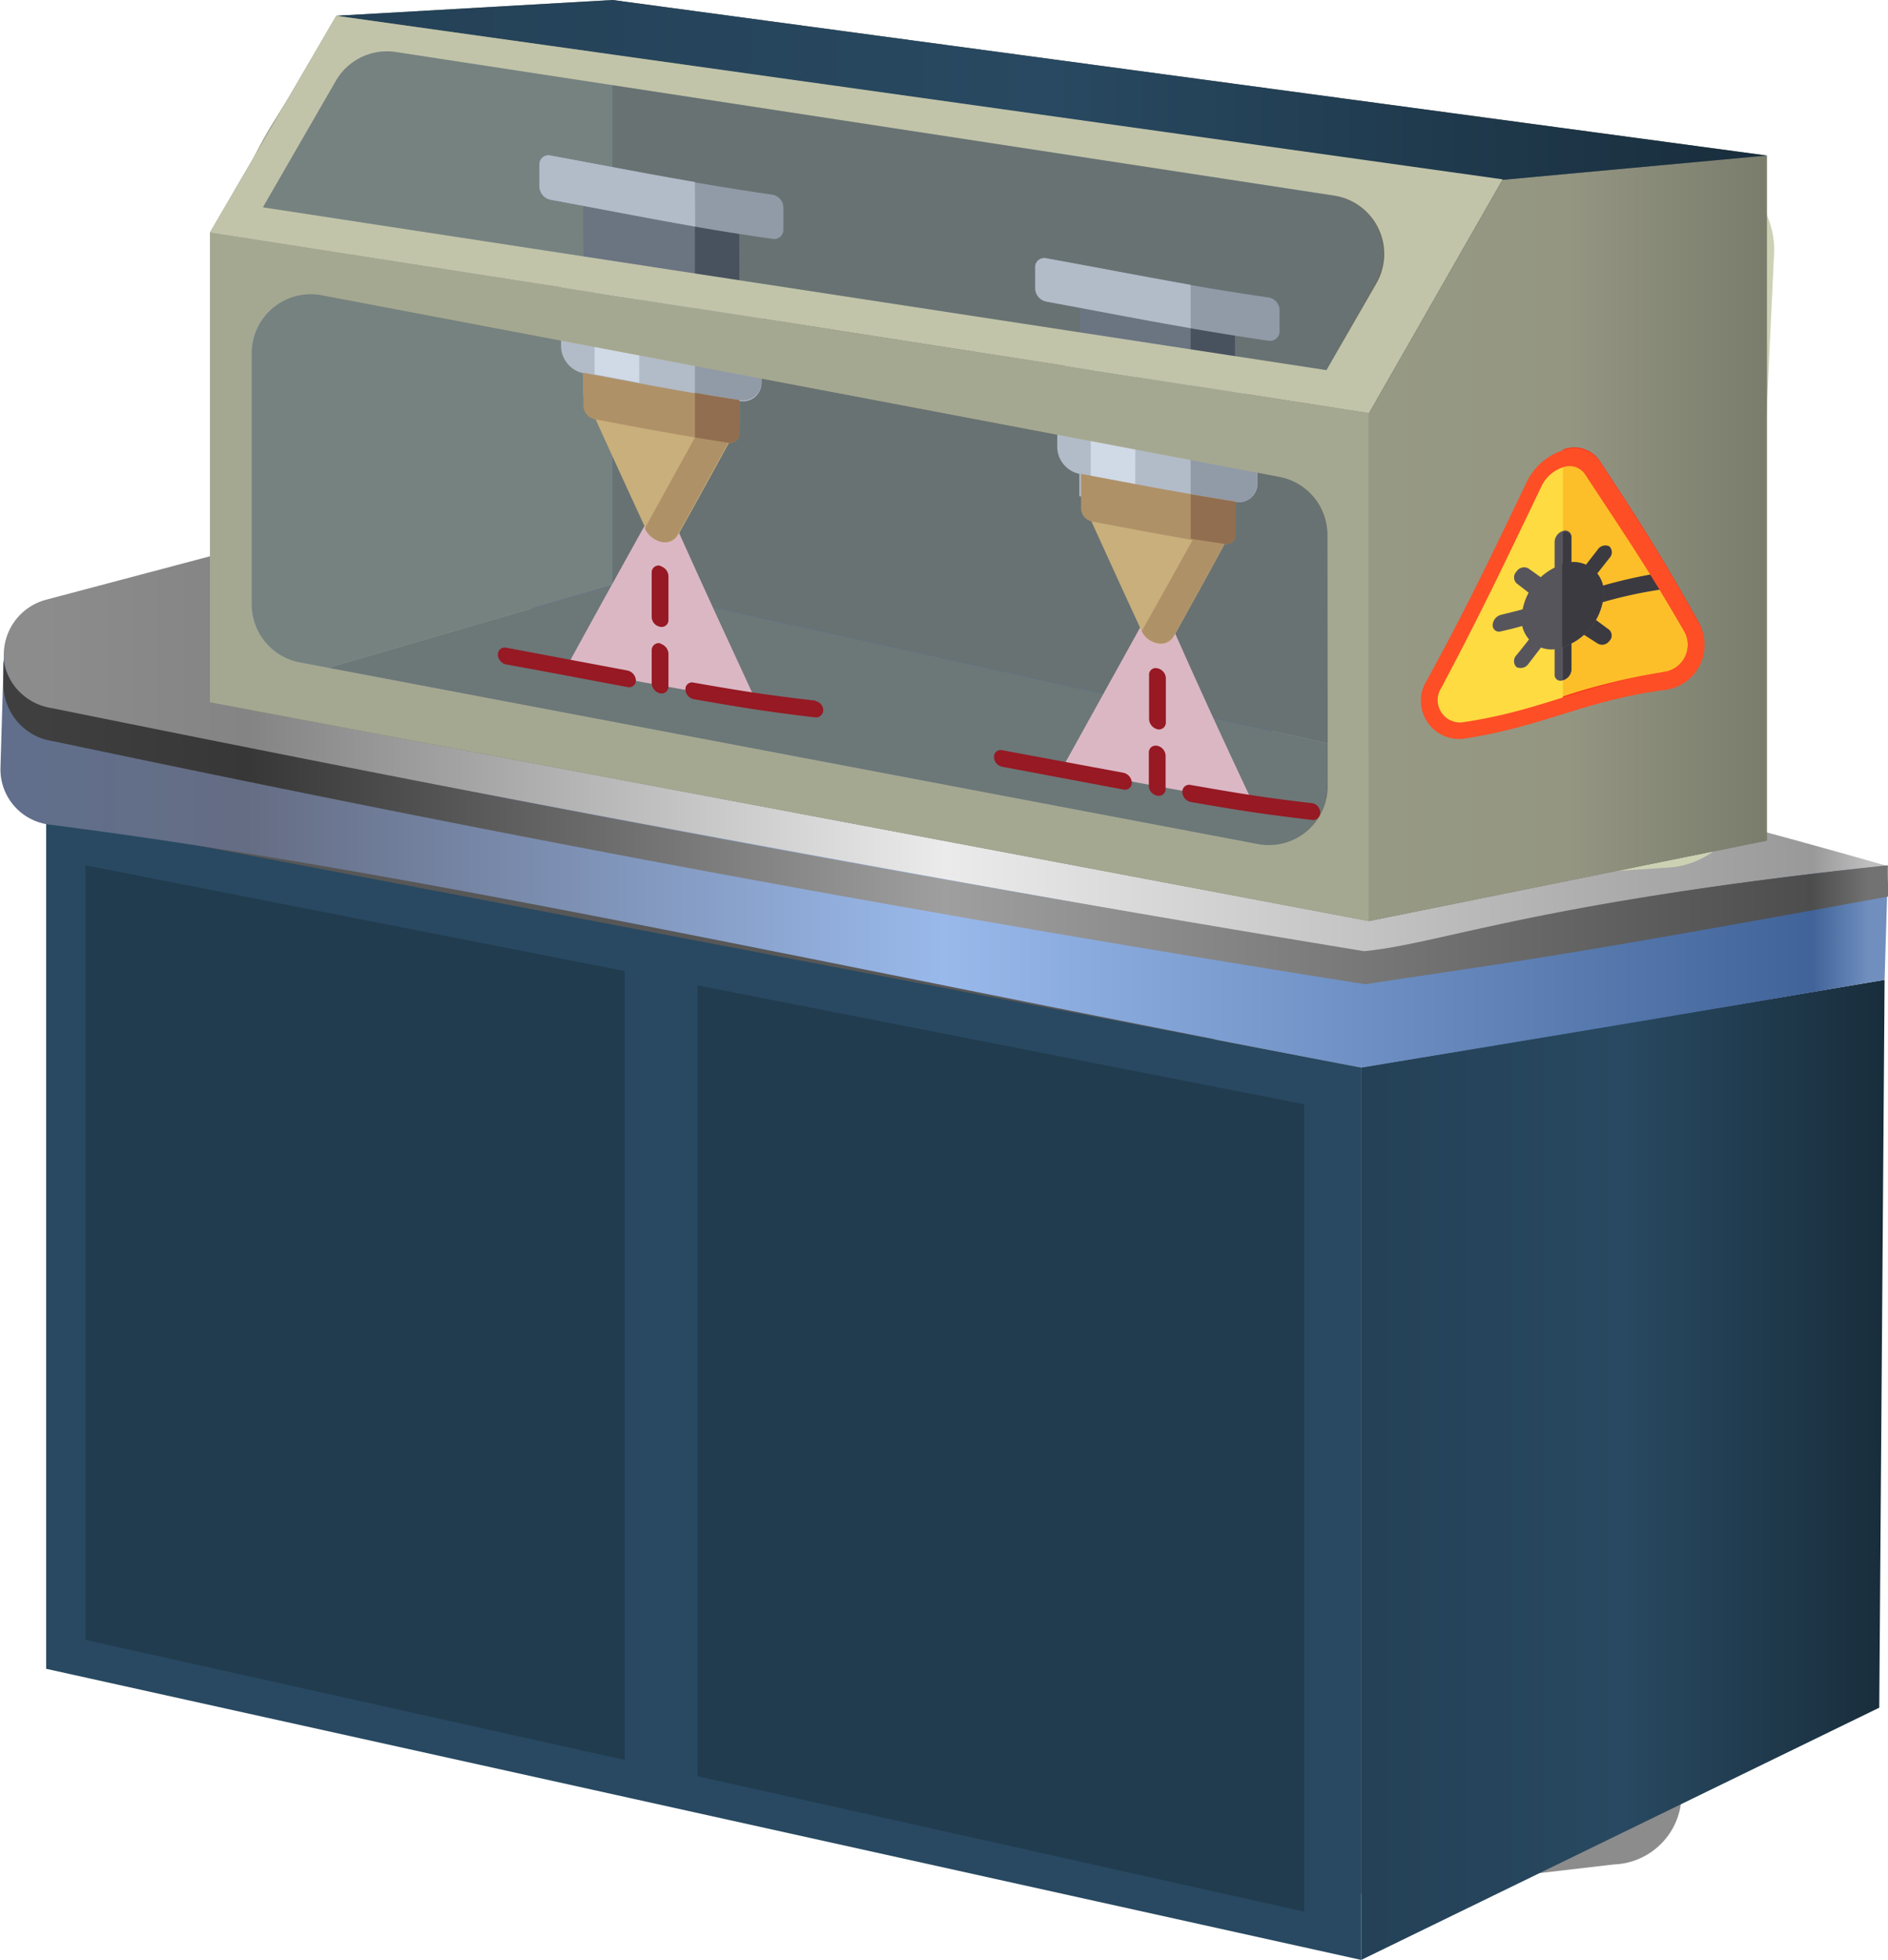 <svg xmlns="http://www.w3.org/2000/svg" xmlns:xlink="http://www.w3.org/1999/xlink" viewBox="0 0 77.7 80.65"><defs><style>.cls-1{fill:#575757;}.cls-2{fill:#8c8c8c;}.cls-3{fill:#e3e3e3;}.cls-4{fill:url(#New_Gradient_Swatch_2);}.cls-5{fill:#284961;}.cls-6{fill:url(#New_Gradient_Swatch_4);}.cls-7{fill:url(#New_Gradient_Swatch_1);}.cls-8{fill:url(#New_Gradient_Swatch_3);}.cls-9{fill:#213b4f;}.cls-10{fill:#ccd1b4;}.cls-11{fill:#a5a891;}.cls-12{fill:#1a3663;}.cls-13{fill:#5684d1;}.cls-14{fill:#29559c;}.cls-15{fill:#696b5d;}.cls-16{fill:#6e7062;}.cls-17{fill:#7a7d6c;}.cls-18{fill:url(#New_Gradient_Swatch_11);}.cls-19{fill:url(#New_Gradient_Swatch_4-2);}.cls-20{fill:#fedb41;}.cls-21{fill:#fcbf29;}.cls-22{fill:#3c3a41;}.cls-23{fill:#57555c;}.cls-24{fill:#fd3018;}.cls-25{fill:#fd4e26;}.cls-26{fill:#efbbbb;}.cls-27{fill:#6d6d6d;}.cls-28{fill:#444;}.cls-29{fill:#bfbfbf;}.cls-30{fill:#e2e2e2;}.cls-31{fill:#999;}.cls-32{fill:#d9b166;}.cls-33{fill:#bc8e50;}.cls-34{fill:#963;}.cls-35{fill:#9f0400;}.cls-36{fill:#c1c4a9;}.cls-37{opacity:0.14;}.cls-38{fill:#5fa2ff;}</style><linearGradient id="New_Gradient_Swatch_2" x1="0.15" y1="30.45" x2="77.7" y2="30.45" gradientUnits="userSpaceOnUse"><stop offset="0.02" stop-color="#8c8c8c"/><stop offset="0.13" stop-color="#848484"/><stop offset="0.5" stop-color="#ebebeb"/><stop offset="0.96" stop-color="#999"/><stop offset="0.99" stop-color="#bfbfbf"/></linearGradient><linearGradient id="New_Gradient_Swatch_4" x1="56.02" y1="60.49" x2="77.56" y2="60.49" gradientUnits="userSpaceOnUse"><stop offset="0.02" stop-color="#244157"/><stop offset="0.5" stop-color="#284961"/><stop offset="0.99" stop-color="#192e3d"/></linearGradient><linearGradient id="New_Gradient_Swatch_1" y1="35.41" x2="77.7" y2="35.41" gradientUnits="userSpaceOnUse"><stop offset="0.02" stop-color="#616f8c"/><stop offset="0.13" stop-color="#656d84"/><stop offset="0.5" stop-color="#99b9eb"/><stop offset="0.96" stop-color="#406399"/><stop offset="0.99" stop-color="#708fbf"/></linearGradient><linearGradient id="New_Gradient_Swatch_3" x1="0.11" y1="33.85" x2="77.67" y2="33.85" gradientUnits="userSpaceOnUse"><stop offset="0.02" stop-color="#3f3f3f"/><stop offset="0.13" stop-color="#373737"/><stop offset="0.5" stop-color="#9f9f9f"/><stop offset="0.96" stop-color="#4d4d4d"/><stop offset="0.99" stop-color="#727272"/></linearGradient><linearGradient id="New_Gradient_Swatch_11" x1="56.34" y1="22.15" x2="72.71" y2="22.15" gradientUnits="userSpaceOnUse"><stop offset="0.02" stop-color="#969984"/><stop offset="0.5" stop-color="#949682"/><stop offset="0.99" stop-color="#7a7d6c"/></linearGradient><linearGradient id="New_Gradient_Swatch_4-2" x1="13.84" y1="3.7" x2="72.71" y2="3.7" xlink:href="#New_Gradient_Swatch_4"/></defs><title>lab_08</title><g id="Layer_2" data-name="Layer 2"><g id="лазерный_станок" data-name="лазерный станок"><g id="lab_08"><path class="cls-1" d="M51.66,40.7,50,76a2.63,2.63,0,0,1-3.43,2.37L3.83,64.6A2.63,2.63,0,0,1,2,62L3.17,31.17A2.63,2.63,0,0,1,6.35,28.7L49.59,38A2.65,2.65,0,0,1,51.66,40.7Z"/><path class="cls-2" d="M66.43,76.72l-14.61,1.7c-2,.24-3.78-1.06-3.69-2.69l2-35.51a2.92,2.92,0,0,1,2.9-2.47l14.19-1.17c2-.16,3.63,1.11,3.55,2.69l-1.6,35A2.89,2.89,0,0,1,66.43,76.72Z"/><polygon class="cls-3" points="6.04 28.68 18.69 27.16 65.81 36.78 49.18 38.47 6.04 28.68"/><path class="cls-4" d="M13.21,21.68l-11.32,3a2.34,2.34,0,0,0,.3,4.58c14.41,3,30.76,6.24,54,10,9.74-1.47,10.88-1.69,21.53-3.61C49.13,27.43,13.21,21.68,13.21,21.68Z"/><polygon class="cls-5" points="56.02 43.93 56.02 80.65 1.9 68.67 1.9 33.6 56.02 43.93"/><polygon class="cls-6" points="56.02 80.65 77.34 70.27 77.56 40.32 56.02 43.93 56.02 80.65"/><path class="cls-7" d="M77.7,35.61l-.14,4.71c-11.33,1.93-12.4,2.1-21.54,3.61-22.18-4.24-38.83-8.06-54-10a2.29,2.29,0,0,1-2-2.36l.14-4.69a2.37,2.37,0,0,0,2.05,2.34c14.66,2.9,31.24,6.1,54,10C61.48,38.57,63.13,37.15,77.7,35.61Z"/><path class="cls-8" d="M77.67,35.61c-14.57,1.54-18.31,3.22-21.53,3.53-22.51-3.7-39.17-7-54-10a2.38,2.38,0,0,1-2-1.95l0,.95a2.38,2.38,0,0,0,2.05,2.36c14.78,3.11,31.47,6.44,54,10,6.55-1,7.24-1,21.53-3.61Z"/><polygon class="cls-9" points="25.71 39.96 3.52 35.61 3.52 67.48 25.71 72.42 25.71 39.96"/><polygon class="cls-9" points="28.71 40.55 28.71 73.09 53.67 78.66 53.67 45.44 28.71 40.55"/><path class="cls-10" d="M73,10.64,72,32.16a3.58,3.58,0,0,1-3.2,3.53l-9.23.61A3.57,3.57,0,0,1,56,32.4l.59-14.48A4.08,4.08,0,0,1,57,16.27l3.66-7.22A3.37,3.37,0,0,1,63.4,7.13l6-.41A3.57,3.57,0,0,1,73,10.64Z"/><path class="cls-11" d="M14,.65,61.54,7.21l-4.95,8.92-1,17.24a3.31,3.31,0,0,1-4,3L8.64,27l.25-14a15.61,15.61,0,0,1,2.45-8.12Z"/><polygon class="cls-12" points="24.82 0.08 70.16 6.64 61.54 7.21 13.99 0.65 24.82 0.08"/><path class="cls-13" d="M58.9,30.37l.21-12.57a3.4,3.4,0,0,1,.37-1.54l2.69-5.35a3.09,3.09,0,0,1,2.46-1.74l3-.27A3.22,3.22,0,0,1,71,12.39l-.73,17.67a3.24,3.24,0,0,1-2.81,3.19l-5.21.51A3.19,3.19,0,0,1,58.9,30.37Z"/><path class="cls-14" d="M10.82,14.79v5.34a3.17,3.17,0,0,0,2.49,3.13L49.69,30.8a3.13,3.13,0,0,0,3.72-3l.32-6.69a3.17,3.17,0,0,0-2.6-3.3L14.42,11.65A3.12,3.12,0,0,0,10.82,14.79Z"/><path class="cls-14" d="M12.38,5.77l1.76-2.85A1.9,1.9,0,0,1,16,2L56.45,7.53a1.89,1.89,0,0,1,1.38,2.84l-2,3.49a1.92,1.92,0,0,1-1.93.93L13.71,8.65A1.9,1.9,0,0,1,12.38,5.77Z"/><polygon class="cls-15" points="25.21 24.07 72.71 34.59 72.71 6.4 25.21 0 25.21 24.07"/><polygon class="cls-16" points="25.21 24.07 72.71 34.59 56.34 37.9 8.64 28.9 25.21 24.07"/><polygon class="cls-17" points="8.64 28.9 8.64 9.57 13.84 0.65 25.21 0 25.21 24.07 8.64 28.9"/><polygon class="cls-18" points="72.71 6.4 72.71 34.59 56.34 37.9 56.34 17.02 61.84 7.4 72.71 6.4"/><polygon class="cls-19" points="61.84 7.4 72.71 6.4 25.21 0 13.84 0.65 61.84 7.4"/><g id="lasr"><path class="cls-20" d="M68.44,28c-3.29.49-4.94,1.55-8.23,2A1.25,1.25,0,0,1,59,28.13c1.64-3.05,2.46-4.77,4.11-8.2a2,2,0,0,1,1.19-1.06,1,1,0,0,1,1.2.36C67.16,21.72,68,23,69.63,25.85A1.5,1.5,0,0,1,68.44,28Z"/><path class="cls-21" d="M68.44,28a24.79,24.79,0,0,0-4.12,1V18.87a1,1,0,0,1,1.2.36C67.16,21.72,68,23,69.63,25.85A1.5,1.5,0,0,1,68.44,28Z"/><path class="cls-22" d="M65.05,24a.34.34,0,0,1,0-.48l.7-.9a.38.38,0,0,1,.48-.14.34.34,0,0,1,0,.49l-.7.89A.36.36,0,0,1,65.05,24Z"/><path class="cls-23" d="M63,25.66c-.49.14-.74.21-1.23.32a.26.26,0,0,1-.34-.26.46.46,0,0,1,.34-.42c.49-.12.74-.18,1.23-.32a.25.25,0,0,1,.34.24A.48.48,0,0,1,63,25.66Z"/><path class="cls-23" d="M63.12,24.55,62.41,24a.34.34,0,0,1,0-.48.37.37,0,0,1,.49-.13l.7.5a.34.34,0,0,1,0,.48A.36.36,0,0,1,63.12,24.55Z"/><path class="cls-22" d="M65.75,26.48,65,26a.35.35,0,0,1,0-.49.39.39,0,0,1,.49-.14l.73.54a.32.32,0,0,1,0,.48A.36.36,0,0,1,65.75,26.48Z"/><path class="cls-23" d="M62.41,27.45a.35.35,0,0,1,0-.49c.3-.37.45-.56.74-.94a.38.38,0,0,1,.48-.14c.14.1.14.31,0,.49l-.73.95A.39.39,0,0,1,62.41,27.45Z"/><path class="cls-23" d="M64.67,26.19v1.36a.48.48,0,0,1-.35.44.24.24,0,0,1-.34-.24V26.39a.48.48,0,0,1,.34-.44A.24.24,0,0,1,64.67,26.19Z"/><path class="cls-23" d="M64.67,22.09v1.37a.49.49,0,0,1-.35.44.25.25,0,0,1-.34-.24V22.29a.49.49,0,0,1,.34-.44A.25.25,0,0,1,64.67,22.09Z"/><path class="cls-22" d="M65.69,24.18a.48.48,0,0,0-.34.44.24.24,0,0,0,.34.24,18.35,18.35,0,0,1,2.79-.62v-.69A19.68,19.68,0,0,0,65.69,24.18Z"/><path class="cls-24" d="M68.44,28.34a24.79,24.79,0,0,0-4.12,1v-.68a25.86,25.86,0,0,1,4.12-1A1.13,1.13,0,0,0,69.33,26c-1.64-2.84-2.47-4.07-4.11-6.55a.77.77,0,0,0-.9-.27v-.68a1.27,1.27,0,0,1,1.5.44c1.65,2.51,2.47,3.77,4.11,6.7A1.86,1.86,0,0,1,68.44,28.34Z"/><path class="cls-22" d="M64.67,22.09v1.37a.49.49,0,0,1-.35.44v-2A.25.25,0,0,1,64.67,22.09Z"/><path class="cls-22" d="M64.67,26.19v1.36a.48.48,0,0,1-.35.44V26A.24.24,0,0,1,64.67,26.19Z"/><path class="cls-23" d="M64.32,23.22a2.45,2.45,0,0,0-1.7,2.2,1.23,1.23,0,0,0,1.7,1.21A2.46,2.46,0,0,0,66,24.43,1.24,1.24,0,0,0,64.32,23.22Z"/><path class="cls-22" d="M66,24.43a2.46,2.46,0,0,1-1.71,2.2V23.22A1.24,1.24,0,0,1,66,24.43Z"/><path class="cls-25" d="M69.93,25.67c-1.64-2.93-2.46-4.19-4.11-6.7a1.27,1.27,0,0,0-1.5-.44,2.52,2.52,0,0,0-1.49,1.31C61.18,23.27,60.36,25,58.72,28a1.57,1.57,0,0,0,1.49,2.4c3.29-.49,4.94-1.55,8.23-2A1.86,1.86,0,0,0,69.93,25.67Zm-1.49,2c-3.29.5-4.94,1.56-8.23,2.05a.92.92,0,0,1-.89-1.42c1.64-3.1,2.46-4.83,4.11-8.27a1.5,1.5,0,0,1,.89-.8.77.77,0,0,1,.9.27C66.86,22,67.69,23.19,69.33,26A1.13,1.13,0,0,1,68.44,27.65Z"/></g><g id="laser"><path class="cls-26" d="M51.54,33c-3.1-.46-4.73-.8-7.83-1.38l3.44-6.21,1,.18C49.49,28.61,50.18,30.1,51.54,33Z"/><path class="cls-27" d="M50.84,16.55c-2.54-.41-3.83-.67-6.4-1.15,0-1.28,0-1.92,0-3.19,2.56.48,3.85.74,6.39,1.14Z"/><path class="cls-28" d="M50.84,16.55,49,16.24V13.05l1.82.3Z"/><path class="cls-29" d="M51.75,17.14c0,1.1,0,1.64,0,2.74a.76.76,0,0,1-.91.77v.91c-2.56-.4-3.86-.66-6.42-1.14V19.5a1.15,1.15,0,0,1-.91-1.08V15.68a.74.74,0,0,1,.91-.74c2.57.48,3.86.74,6.4,1.15A1.1,1.1,0,0,1,51.75,17.14Z"/><path class="cls-30" d="M46.72,19.93l-1.83-.34c0-1.83,0-2.74,0-4.56l1.83.34C46.73,17.2,46.73,18.11,46.72,19.93Z"/><path class="cls-31" d="M52.66,12.72v.91a.39.39,0,0,1-.46.39c-3.62-.53-5.46-.94-9.12-1.61a.57.57,0,0,1-.46-.54V11a.37.37,0,0,1,.46-.37c3.67.67,5.5,1.08,9.12,1.61A.54.54,0,0,1,52.66,12.72Zm-1.82,3.37L49,15.78v4.56l1.83.31a.76.76,0,0,0,.91-.77c0-1.1,0-1.64,0-2.74A1.1,1.1,0,0,0,50.84,16.09Z"/><path class="cls-29" d="M49,13.5c-2.37-.41-3.56-.65-5.94-1.09a.57.57,0,0,1-.46-.54V11a.37.37,0,0,1,.46-.37c2.38.43,3.57.67,5.94,1.09Z"/><path class="cls-32" d="M50.39,21.49v.91c-.83,1.53-1.25,2.28-2.09,3.8a.61.61,0,0,1-.67.28A.91.91,0,0,1,47,26c-.84-1.81-1.25-2.72-2.08-4.54V20.5C47.09,20.91,48.2,21.13,50.39,21.49Z"/><path class="cls-33" d="M50.85,20.65V22a.38.38,0,0,1-.46.38c-.83,1.53-1.25,2.28-2.09,3.8a.61.61,0,0,1-.67.28A.91.91,0,0,1,47,26l0-.05c.84-1.49,1.25-2.23,2.08-3.73-1.65-.29-2.49-.45-4.13-.76a.56.56,0,0,1-.46-.54V19.5c2.57.48,3.86.74,6.42,1.15Z"/><path class="cls-34" d="M50.85,20.65V22a.38.38,0,0,1-.46.38L49,22.17V20.34Z"/><path class="cls-35" d="M46.58,32.21a.28.28,0,0,1-.34.28l-5-.94a.41.41,0,0,1-.33-.4.27.27,0,0,1,.33-.28l5,.93A.44.44,0,0,1,46.58,32.21Zm1.05-1.52a.28.28,0,0,0-.35.28v1.37a.42.42,0,0,0,.34.4.28.28,0,0,0,.35-.28V31.09A.43.43,0,0,0,47.63,30.69Zm0-3.19a.27.27,0,0,0-.34.28V29.6a.45.45,0,0,0,.35.41.28.28,0,0,0,.34-.28c0-.73,0-1.1,0-1.83A.43.43,0,0,0,47.63,27.5ZM54,33.05c-2-.23-3-.4-5-.75a.28.28,0,0,0-.34.28A.43.43,0,0,0,49,33c2,.35,3.05.51,5,.74a.29.29,0,0,0,.33-.3A.39.39,0,0,0,54,33.05Z"/></g><g id="laser-2" data-name="laser"><path class="cls-26" d="M31.12,28.86c-3.1-.47-4.73-.8-7.82-1.38,1.36-2.49,2.05-3.72,3.43-6.21l1,.18C29.07,24.43,29.76,25.92,31.12,28.86Z"/><path class="cls-27" d="M30.43,12.36c-2.55-.41-3.84-.67-6.4-1.15C24,9.94,24,9.3,24,8c2.56.48,3.84.74,6.39,1.15Z"/><path class="cls-28" d="M30.43,12.36l-1.83-.3c0-1.28,0-1.92,0-3.2l1.82.31Z"/><path class="cls-29" d="M31.34,13v2.73a.76.76,0,0,1-.91.77v.92c-2.55-.41-3.85-.67-6.42-1.15,0-.36,0-.55,0-.91a1.16,1.16,0,0,1-.92-1.08V11.5a.74.74,0,0,1,.92-.74c2.56.48,3.85.74,6.4,1.15A1.1,1.1,0,0,1,31.34,13Z"/><path class="cls-30" d="M26.31,15.75l-1.84-.35c0-1.82,0-2.73,0-4.56l1.83.35C26.31,13,26.31,13.92,26.31,15.75Z"/><path class="cls-31" d="M32.24,8.53v.91a.38.38,0,0,1-.45.39c-3.63-.52-5.47-.94-9.13-1.61a.57.57,0,0,1-.46-.54c0-.36,0-.54,0-.91a.37.37,0,0,1,.46-.37c3.66.67,5.49,1.08,9.12,1.61A.54.54,0,0,1,32.24,8.53Zm-1.81,3.38L28.6,11.6v4.56c.73.13,1.1.19,1.83.3a.76.76,0,0,0,.91-.77V13A1.1,1.1,0,0,0,30.43,11.91Z"/><path class="cls-29" d="M28.61,9.32c-2.38-.42-3.57-.66-5.95-1.1a.57.57,0,0,1-.46-.54c0-.36,0-.54,0-.91a.37.37,0,0,1,.46-.37c2.38.44,3.57.68,5.94,1.09Z"/><path class="cls-32" d="M30,17.3v.92c-.83,1.52-1.25,2.28-2.09,3.79a.6.6,0,0,1-.66.29,1,1,0,0,1-.67-.53c-.84-1.82-1.25-2.72-2.08-4.54v-.91C26.67,16.73,27.78,17,30,17.3Z"/><path class="cls-33" d="M30.43,16.46v1.37a.38.38,0,0,1-.46.39c-.83,1.52-1.25,2.28-2.09,3.79a.6.6,0,0,1-.66.29,1,1,0,0,1-.67-.53l0-.05L28.6,18c-1.65-.28-2.48-.44-4.13-.75a.58.58,0,0,1-.46-.54c0-.55,0-.82,0-1.37,2.56.48,3.86.74,6.41,1.14Z"/><path class="cls-34" d="M30.43,16.46v1.37a.38.38,0,0,1-.46.39L28.6,18V16.16C29.33,16.29,29.7,16.35,30.43,16.46Z"/><path class="cls-35" d="M26.17,28a.28.28,0,0,1-.35.27c-2-.37-3.05-.58-5-.93a.43.43,0,0,1-.33-.4.28.28,0,0,1,.33-.29l5,.94A.44.44,0,0,1,26.17,28Zm1-1.53a.29.29,0,0,0-.35.28v1.37a.45.45,0,0,0,.35.41.28.28,0,0,0,.34-.28c0-.55,0-.82,0-1.37A.45.45,0,0,0,27.21,26.5Zm0-3.19a.28.28,0,0,0-.35.28v1.83a.42.42,0,0,0,.34.4.28.28,0,0,0,.35-.28V23.72A.44.44,0,0,0,27.22,23.31Zm6.38,5.55c-2-.23-3-.39-5-.74a.27.27,0,0,0-.34.28.42.42,0,0,0,.34.4c2,.35,3.05.52,5,.75a.3.3,0,0,0,.33-.31A.39.39,0,0,0,33.6,28.86Z"/></g><path class="cls-11" d="M8.64,9.57V28.9l47.7,9V17Zm46,22.78a2.42,2.42,0,0,1-2.88,2.38l-39.4-7.47a2.43,2.43,0,0,1-2-2.38V14.54a2.43,2.43,0,0,1,2.88-2.39l39.39,7.47a2.43,2.43,0,0,1,2,2.39Z"/><path class="cls-36" d="M13.84.65,8.64,9.57,56.34,17l5.5-9.62ZM54.59,15.23,10.82,8.53l3-5.2a2.43,2.43,0,0,1,2.47-1.19L54.91,8.05a2.43,2.43,0,0,1,1.73,3.62Z"/><g class="cls-37"><path class="cls-38" d="M52.61,19.62,13.22,12.15a2.43,2.43,0,0,0-2.88,2.39V24.88a2.43,2.43,0,0,0,2,2.38l39.4,7.47a2.42,2.42,0,0,0,2.88-2.38V22A2.43,2.43,0,0,0,52.61,19.62Z"/><path class="cls-38" d="M54.91,8.05,16.29,2.14a2.43,2.43,0,0,0-2.47,1.19l-3,5.2,43.77,6.7,2-3.56A2.43,2.43,0,0,0,54.91,8.05Z"/></g></g></g></g></svg>